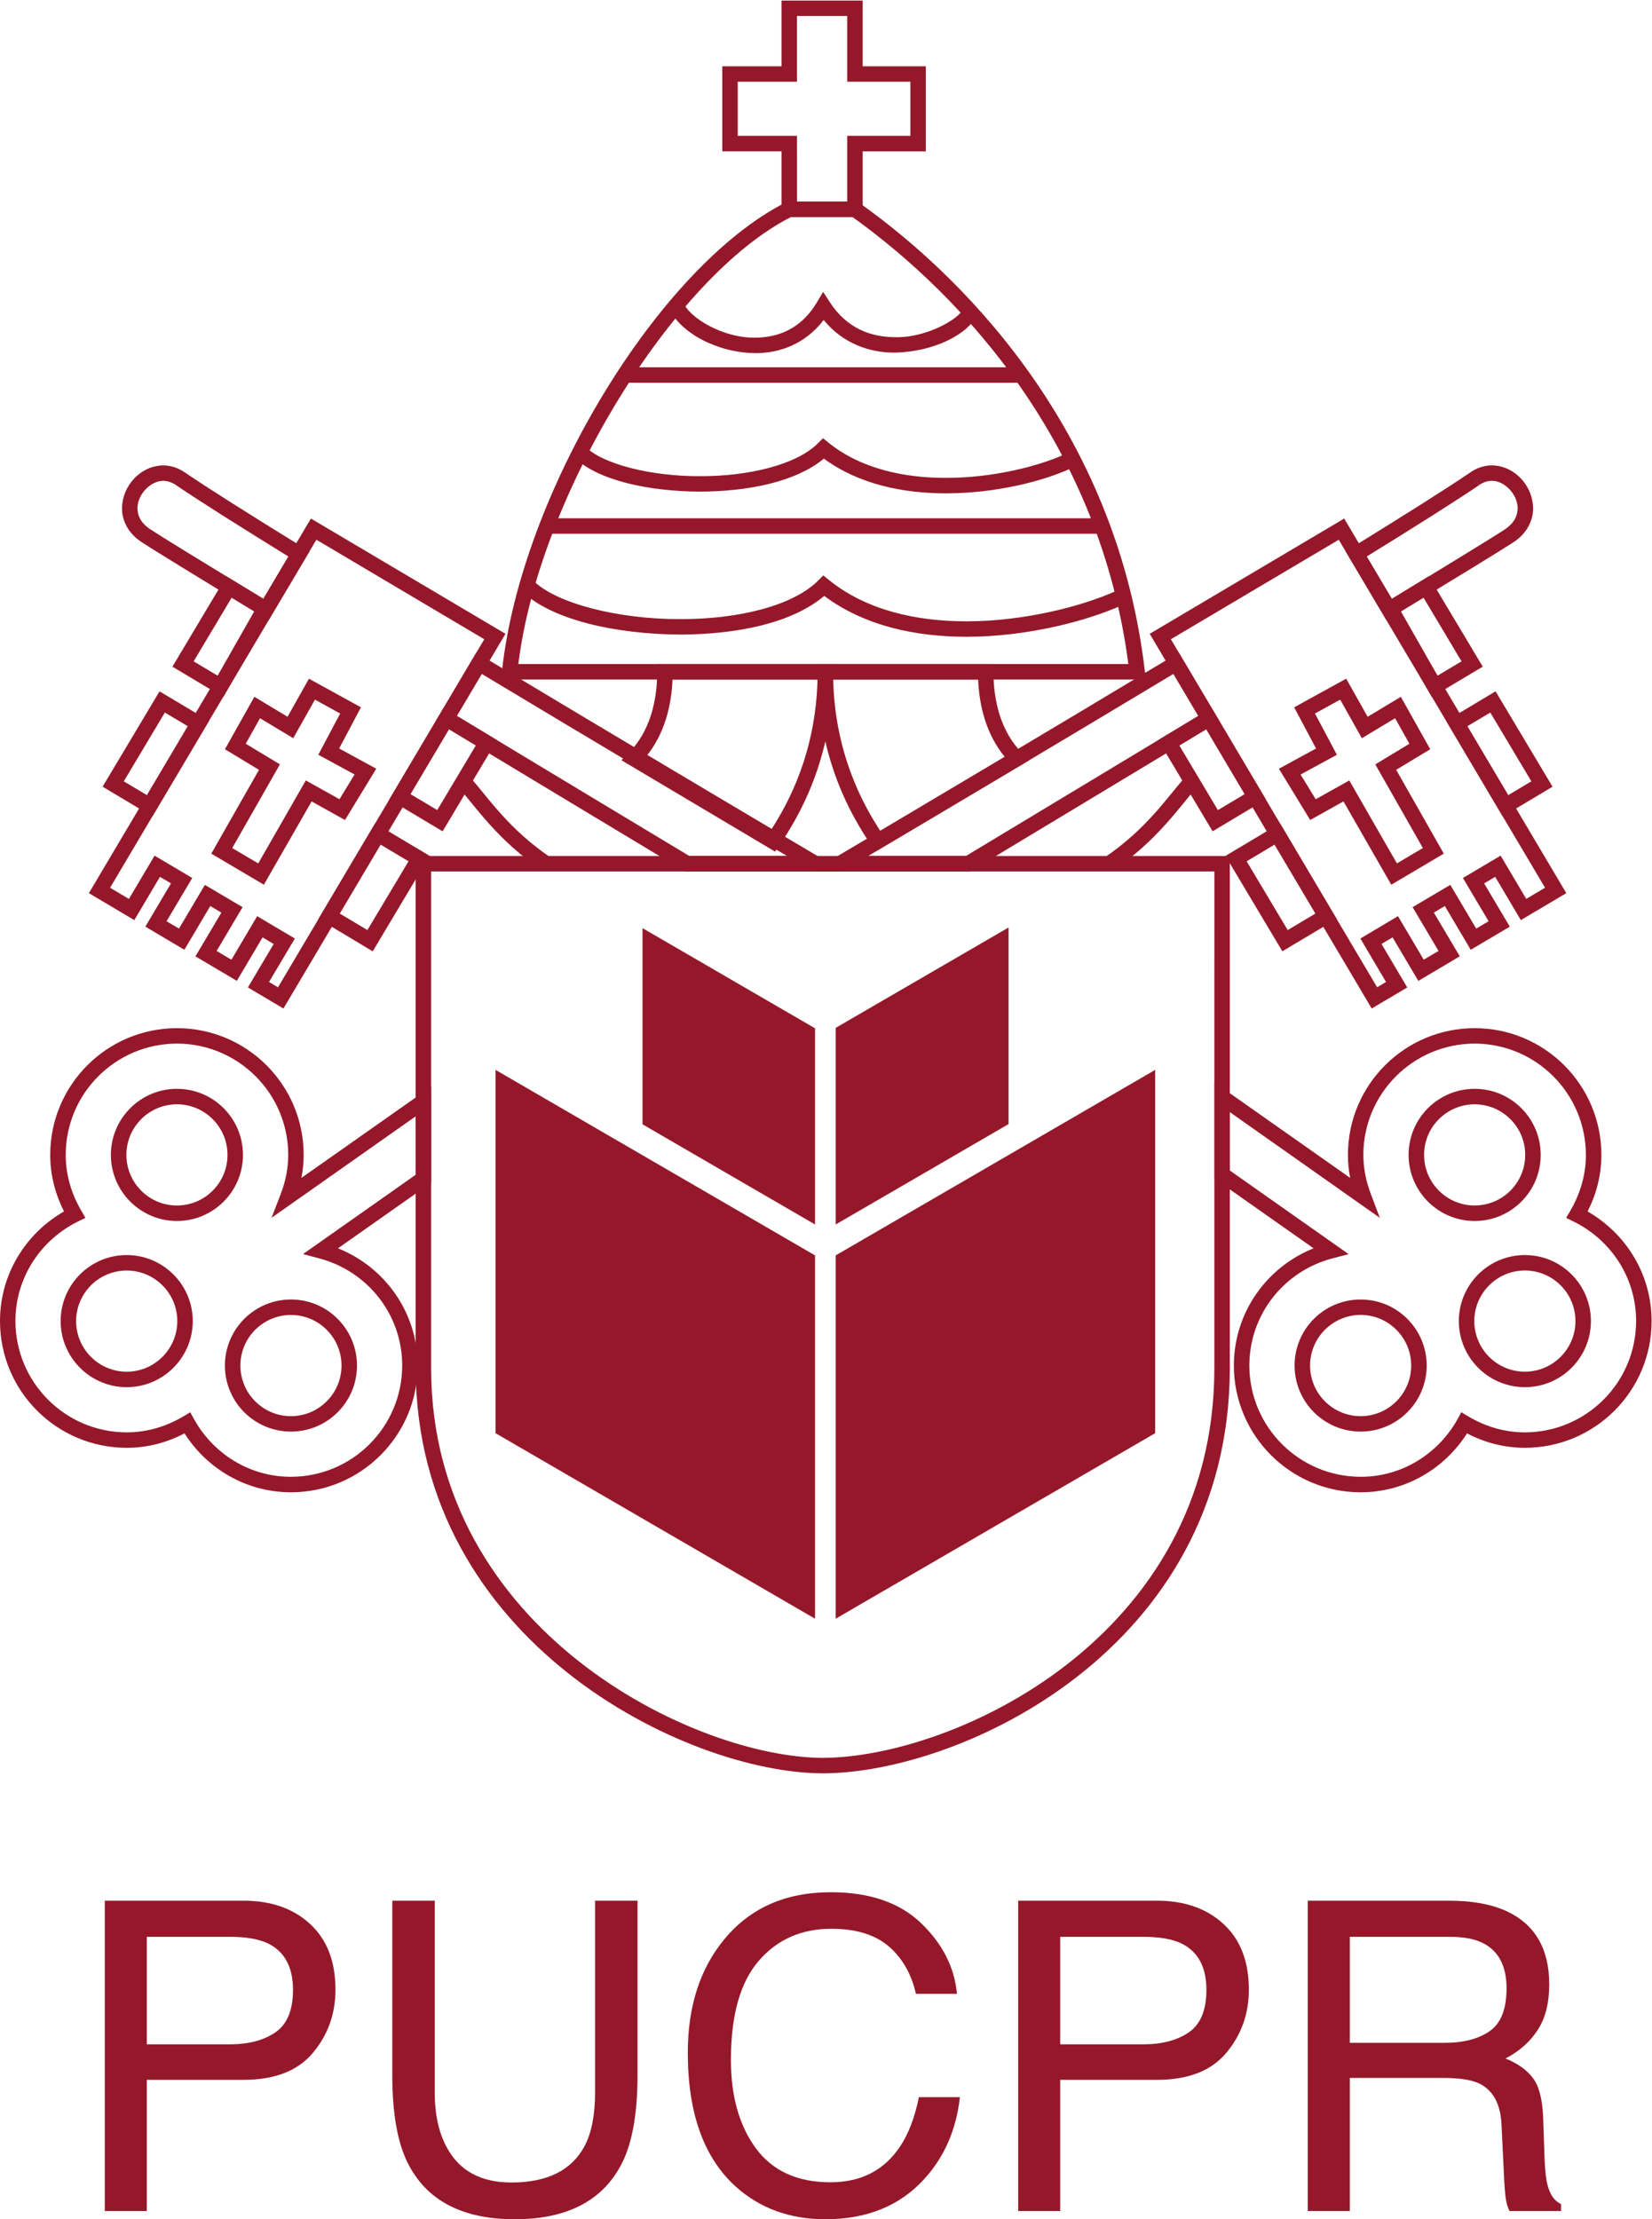 <?xml version="1.0" encoding="UTF-8" standalone="no"?>
<!-- Created with Inkscape (http://www.inkscape.org/) -->

<svg
   version="1.1"
   id="svg2"
   width="663.187"
   height="890.893"
   viewBox="0 0 663.187 890.893"
   sodipodi:docname="puc.eps"
   xmlns:inkscape="http://www.inkscape.org/namespaces/inkscape"
   xmlns:sodipodi="http://sodipodi.sourceforge.net/DTD/sodipodi-0.dtd"
   xmlns="http://www.w3.org/2000/svg"
   xmlns:svg="http://www.w3.org/2000/svg">
  <defs
     id="defs6" />
  <sodipodi:namedview
     id="namedview4"
     pagecolor="#ffffff"
     bordercolor="#000000"
     borderopacity="0.25"
     inkscape:showpageshadow="2"
     inkscape:pageopacity="0.0"
     inkscape:pagecheckerboard="0"
     inkscape:deskcolor="#d1d1d1" />
  <g
     id="g8"
     inkscape:groupmode="layer"
     inkscape:label="ink_ext_XXXXXX"
     transform="matrix(1.333,0,0,-1.333,0,890.893)">
    <g
       id="g10"
       transform="scale(0.1)">
      <path
         d="m 3478.9,3461.36 -962.21,-558.7 V 1808.55 l 962.21,558.69 v 1094.12"
         style="fill:#95182a;fill-opacity:1;fill-rule:nonzero;stroke:none"
         id="path12" />
      <path
         d="m 2454.58,1808.55 -962.22,558.69 v 1094.12 l 962.22,-558.7"
         style="fill:#95182a;fill-opacity:1;fill-rule:nonzero;stroke:none"
         id="path14" />
      <path
         d="m 3037.41,3890.21 -520.72,-302.32 v -592.12 l 520.72,302.36 v 592.08"
         style="fill:#95182a;fill-opacity:1;fill-rule:nonzero;stroke:none"
         id="path16" />
      <path
         d="m 2454.58,2995.77 -519.6,301.68 v 590.79 l 519.6,-301.67"
         style="fill:#95182a;fill-opacity:1;fill-rule:nonzero;stroke:none"
         id="path18" />
      <path
         d="m 1298.4,2561.2 c 1.13,-787.08 790.71,-1170.55 1179.41,-1171.73 v 0 c 393.24,1.18 1178.23,361.1 1179.32,1171.73 v 0 c 0,516.14 0,896.34 0,1147.59 v 0 c 0,188.32 0,303.94 0.09,350.14 v 0 H 1298.4 c 0,-117.4 0,-673 0,-1497.73 z m -46.56,0 c 0,931.21 0,1519.37 0,1520.92 v 0 23.37 h 2451.85 v -23.37 c 0,-1.55 0,-488.87 0,-1520.92 v 0 C 3701.78,1715.28 2891.55,1343.1 2477.81,1342.91 v 0 c -410.52,0.78 -1223.7,395.38 -1225.97,1218.29 v 0"
         style="fill:#95182a;fill-opacity:1;fill-rule:nonzero;stroke:none"
         id="path20" />
      <path
         d="m 4275.12,4903.66 19.91,11.92 -19.91,-11.92 z m -56.11,-61.56 110.22,-193.47 72.28,43.02 -114.48,191.91 -68.02,-41.46 z m -62.93,16.27 126.67,77.16 19.92,12.27 162.77,-272.07 -153.31,-91.57 -156.05,274.21 z m 320.09,-300.85 19.91,11.87 -19.91,-11.87 z m -57.2,-61.24 123.04,-207.61 69.84,41.65 -123.68,207.15 -69.2,-41.19 z m -63.65,16.13 128.95,77.16 19.72,11.87 171.61,-287.26 -149.96,-89.62 -170.32,287.85 z m -734.57,-4.81 20.1,11.73 -20.1,-11.73 z m -69.1,-69.25 116.12,-194.6 80.76,48.19 -115.86,195.47 -81.02,-49.06 z m -63.75,16.09 140.86,84.85 20,12.27 163.51,-275.76 -160.41,-95.93 -163.96,274.57 z m 390.11,-572.02 83.75,49.92 -123.22,207.43 -84.11,-50.29 123.58,-207.06 z m -175.5,203.24 -11.91,20.14 164.22,98.03 170.6,-287.8 -163.51,-97.48 -159.4,267.11 v 0"
         style="fill:#95182a;fill-opacity:1;fill-rule:nonzero;stroke:none"
         id="path22" />
      <path
         d="m 3526.18,4758.3 621.17,-1048.15 26.83,15.91 -65.56,110.94 20.1,11.69 11.91,-19.96 -11.91,19.96 -20.1,-11.69 -11.74,19.96 113.22,67.34 77.57,-131.04 44.64,26.28 -78.1,131.82 113.48,67.2 78.02,-131.67 37.29,22.09 -77.21,130.31 113.49,67.33 77.11,-130.3 56.65,33.59 -621.26,1047.97 -505.6,-299.58 z m -63.74,16.32 585.7,347.15 668.92,-1128.18 -136.95,-81.16 -77.2,130.27 -33.37,-19.74 77.38,-130.3 -117.67,-69.66 -77.93,131.81 -33.19,-19.73 78.11,-131.67 -124.76,-74.07 -77.66,131.08 -33.28,-19.82 77.57,-131.04 -107.12,-63.29 -668.55,1128.35 v 0"
         style="fill:#95182a;fill-opacity:1;fill-rule:nonzero;stroke:none"
         id="path24" />
      <path
         d="m 655.496,4648.55 110.07,193.55 -67.832,41.46 -114.582,-191.91 72.344,-43.1 z m -116.172,15.09 -20.047,12.01 162.403,272.11 146.765,-89.2 -155.945,-274.44 -133.176,79.52 z m -96.707,-374.92 123.074,207.51 -69.199,41.28 -123.711,-207.19 69.836,-41.6 z m -113.664,13.55 -19.922,12.05 171.418,286.98 149.082,-88.84 -170.636,-287.76 -129.942,77.57 z M 1332,4499.45 l 12,19.88 -12,-19.88 z m -95.94,-207.51 80.8,-48.14 116.21,194.74 -80.98,48.77 -116.03,-195.37 z m -63.65,-16.23 151.54,255.67 12.05,20.1 160.9,-97.12 -163.95,-274.58 -160.54,95.93 z m -65.93,-393.29 123.85,207.15 -84.29,50.24 -123.03,-207.55 83.47,-49.84 z m -127.261,21.78 -20.047,11.87 170.628,287.76 164.32,-98.03 -171.59,-287.39 -143.311,85.79 v 0"
         style="fill:#95182a;fill-opacity:1;fill-rule:nonzero;stroke:none"
         id="path26" />
      <path
         d="m 932.703,5069.88 11.867,19.88 -11.867,-19.88 z m -44.695,-1212.92 -77.793,-130.9 26.965,-16.05 621.26,1048.2 -505.635,299.77 -621.262,-1048.11 56.738,-33.65 77.207,130.31 113.489,-67.24 -77.383,-130.35 37.461,-21.97 77.976,131.5 113.489,-67.07 -78.165,-131.9 44.559,-26.37 77.566,131.13 113.528,-67.3 z m -141.399,-147.31 77.571,130.9 -33.465,19.87 -77.387,-130.9 -124.765,73.75 78.167,131.67 -33.468,19.87 -77.981,-131.67 -117.527,69.57 77.195,130.35 -33.23,19.68 -77.207,-130.35 -136.809,81.2 656.817,1108.22 12.003,19.86 585.757,-347.05 -668.686,-1128.44 -106.985,63.47 v 0"
         style="fill:#95182a;fill-opacity:1;fill-rule:nonzero;stroke:none"
         id="path28" />
      <path
         d="m 740.02,4443.62 102.976,-62.11 -143.633,-252.11 78.34,-46.24 143.227,249.85 101.39,-56.53 45.47,74.49 -109.255,59.42 65.925,124.12 -76.022,41.83 -65.333,-116.12 -100.078,60.15 -43.007,-76.75 z m 46.242,-392.52 11.863,20.06 -11.863,-20.06 z m -149.953,61.48 143.632,252.34 -102.531,62.06 88.613,157.95 99.895,-60.14 64.562,114.57 156.59,-86.12 -65.7,-123.93 111.76,-60.98 -94.17,-154.49 -100.483,55.97 -131.985,-230.16 -11.824,-20.65 -158.359,93.58 v 0"
         style="fill:#95182a;fill-opacity:1;fill-rule:nonzero;stroke:none"
         id="path30" />
      <path
         d="m 1378.23,4315.36 35.15,30.37 c 62.93,-72.43 118.9,-158.41 244.12,-244.43 v 0 l -26.38,-38.23 c -131.89,90.43 -193.23,183.68 -252.89,252.29 v 0"
         style="fill:#95182a;fill-opacity:1;fill-rule:nonzero;stroke:none"
         id="path32" />
      <path
         d="m 4206.92,4083.2 78.21,46.29 -143.32,251.85 102.75,62.15 -43.1,76.88 -100.12,-60.19 -65.2,116.21 -76.01,-41.83 66.01,-124.27 -109.3,-59.46 45.46,-74.43 101.22,56.61 143.4,-249.81 z m -8.37,-31.96 20.19,11.5 -20.19,-11.5 z m -152.5,218.65 -100.3,-56.01 -94.2,154.4 111.85,60.98 -65.93,123.94 156.68,86.29 64.65,-114.7 99.94,60.05 88.57,-157.86 -102.57,-61.97 143.39,-252.38 -137.67,-81.53 -20.55,-12.1 -143.86,250.89 v 0"
         style="fill:#95182a;fill-opacity:1;fill-rule:nonzero;stroke:none"
         id="path34" />
      <path
         d="m 3327.23,4101.4 c 125.12,86.02 181.23,172.04 244.06,244.47 v 0 h 0.18 l 35.1,-30.46 c -59.74,-68.8 -121.12,-161.91 -252.79,-252.57 v 0 l -26.55,38.56 v 0"
         style="fill:#95182a;fill-opacity:1;fill-rule:nonzero;stroke:none"
         id="path36" />
      <path
         d="m 2221.74,6274.36 h 178.42 l 0.17,-197.92 h 151.22 v 197.92 h 190.06 v 162.86 h -190.06 v 197.96 h -151.39 v -197.96 h -178.42 v -162.86 z m 131.85,-244.48 v 197.96 h -178.37 v 255.89 h 178.37 v 197.96 h 244.48 v -197.96 h 166.91 v -23.14 23.14 h 23.14 v -256.12 h -190.05 v -197.73 h -244.48 v 0"
         style="fill:#95182a;fill-opacity:1;fill-rule:nonzero;stroke:none"
         id="path38" />
      <path
         d="m 3398.15,4683.64 c -85.47,654.27 -491.04,1102.72 -830.95,1346.28 v 0 H 2382.42 C 2028.64,5850.83 1623.49,5192.6 1561.06,4683.64 v 0 h 1837.09 z m -1889.01,-46.74 2.68,25.7 c 56.92,533.18 470.72,1217.1 854.82,1411.38 v 0 l 4.82,2.5 h 210.74 l 6.14,-4.41 c 352.87,-250.8 778.71,-719.61 859.37,-1409.11 v 0 l 3.09,-26.06 H 1509.14 v 0"
         style="fill:#95182a;fill-opacity:1;fill-rule:nonzero;stroke:none"
         id="path40" />
      <path
         d="m 1881.24,5530.78 v 46.52 h 1190.1 v -46.52 h -1190.1 v 0"
         style="fill:#95182a;fill-opacity:1;fill-rule:nonzero;stroke:none"
         id="path42" />
      <path
         d="m 1647.31,5075.98 v 46.56 h 1668.73 v -46.56 H 1647.31 v 0"
         style="fill:#95182a;fill-opacity:1;fill-rule:nonzero;stroke:none"
         id="path44" />
      <path
         d="m 2274.39,5619.85 c -116.22,1.51 -225.92,62.03 -259.43,134.58 v 0 h 0.18 l 42.69,18.37 c 17.05,-45.19 117.77,-107.8 216.56,-106.25 v 0 c 70.47,0.36 138.4,27.19 185.33,105.48 v 0 l 19.14,32.38 20.51,-31.61 c 51.46,-78.7 123.3,-104.34 195.45,-104.89 v 0 c 100.53,-2.5 199.83,60.48 205.01,85.39 v 0 l 43.66,-16.09 c -26.57,-60.52 -131.09,-113.35 -248.67,-115.85 v 0 c -74.57,-0.32 -155.22,26.23 -214.28,98.34 v 0 c -54.6,-71.56 -131.58,-99.85 -204.83,-99.85 v 0 c -0.46,0 -0.87,0 -1.32,0 v 0"
         style="fill:#95182a;fill-opacity:1;fill-rule:nonzero;stroke:none"
         id="path46" />
      <path
         d="m 1728.15,5306.82 c 0.04,-0.05 0.09,-0.14 0.18,-0.19 v 0 0 l -0.18,0.19 z m 753.02,-4.59 c -85.48,-70.84 -229.92,-98.85 -372.46,-99.4 v 0 c -155.58,0.77 -307.54,33.28 -380.38,103.8 v 0 l 32.92,33.15 c 51.74,-54.02 199.19,-91.17 347.46,-90.43 v 0 c 144.58,-0.55 290.9,34.27 355.05,99.62 v 0 l 14.78,14.72 16.27,-13.18 c 95.94,-77.98 226.21,-106.49 353.92,-106.3 v 0 c 140.95,-0.19 278.08,35.05 354.74,69.7 v 0 l 19.09,-42.33 c -84.21,-38.1 -225.06,-73.93 -373.83,-73.93 v 0 c -127.85,0 -261.8,26.6 -367.56,104.58 v 0"
         style="fill:#95182a;fill-opacity:1;fill-rule:nonzero;stroke:none"
         id="path48" />
      <path
         d="m 2482.22,4888.79 c -98.03,-83.12 -265.34,-115.89 -432.84,-116.44 v 0 c -195.01,0.95 -389.07,44.24 -477.59,130.85 v 0 l 32.97,32.97 c 67.6,-69.74 257.65,-118.03 444.62,-117.26 v 0 c 169.91,-0.59 338.5,38.87 415.34,116.85 v 0 l 14.72,14.78 16.28,-13.23 c 113.04,-91.99 264.57,-125.08 414.57,-125.08 v 0 c 178.32,0 353.55,47.28 451.13,91.57 v 0 l 19.09,-42.38 c -104.57,-47.29 -283.71,-95.57 -470.22,-95.76 v 0 c -149.81,0.19 -305.26,31.33 -428.07,123.13 v 0"
         style="fill:#95182a;fill-opacity:1;fill-rule:nonzero;stroke:none"
         id="path50" />
      <path
         d="m 2485.54,4636.95 v 23.37 z m 165.41,-455.62 374.92,222.83 c -56.2,68.29 -76.84,153.72 -80.12,232.79 v 0 h -436.57 c 5.46,-219.97 86.93,-371.83 141.77,-455.62 z m -26.37,-44.56 c -58.24,85.2 -162.41,261.21 -162.23,523.55 v 0 23.15 h 529.51 v -23.15 c 0,-86.76 21.65,-180.18 86.75,-245.29 v 0 l 21.18,-21.1 -462.98,-274.98 -12.23,17.82 v 0"
         style="fill:#95182a;fill-opacity:1;fill-rule:nonzero;stroke:none"
         id="path52" />
      <path
         d="m 2320.26,4181.37 c 54.8,83.8 136.19,235.65 141.77,455.58 v 0 h -436.62 c -3.31,-79.07 -24.09,-164.5 -80.2,-232.84 v 0 l 375.05,-222.74 z m -448.8,212.56 21.05,21.05 c 65.25,65.06 86.71,158.63 86.71,245.29 v 0 23.2 h 506.45 v -23.2 23.2 h 23.2 v -23.2 c 0,-262.29 -103.94,-438.35 -162.28,-523.5 v 0 l -12.46,-18.01 -462.67,275.17 v 0"
         style="fill:#95182a;fill-opacity:1;fill-rule:nonzero;stroke:none"
         id="path54" />
      <path
         d="m 584.52,2409.3 c 57.421,-103.13 165.863,-173.37 291.808,-173.37 v 0 c 184.862,0.41 334.592,149.95 334.952,335 v 0 c 0,155.68 -106.52,285.26 -250.479,322.86 v 0 l -48.196,12.87 339.195,238.79 -0.19,175.87 -433.844,-305.45 27.644,71.61 c 14.231,36.88 22.461,76.43 22.649,117.9 v 0 c -0.371,185.05 -150.09,334.77 -335.137,335.14 v 0 C 347.859,3540.15 198.098,3390.43 197.91,3205.38 v 0 c 0,-61.47 17.695,-118.08 46.836,-168.01 v 0 l 12.5,-21.68 -22.461,-10.96 C 123.621,2949.85 46.465,2836.95 46.465,2704.92 v 0 C 46.828,2519.87 196.594,2370.11 381.648,2369.74 v 0 c 62.375,0 120.168,18.23 170.637,48.19 v 0 l 20.547,12.29 11.688,-20.92 z m -28.778,-42.65 c -52.019,-27.1 -110.898,-43.56 -174.094,-43.38 v 0 C 170.859,2323.27 0,2493.96 0,2704.92 v 0 c 0,141.81 78.106,264.57 192.82,330.14 v 0 c -25.918,51.01 -41.55,108.57 -41.55,170.32 v 0 c 0,210.73 170.859,381.6 381.652,381.6 v 0 c 210.73,0 381.598,-170.87 381.598,-381.6 v 0 c 0,-23.78 -2.411,-46.92 -6.778,-69.3 v 0 l 390.708,274.86 v -289.45 l -280.54,-197.47 c 140.26,-56.1 240.02,-192.32 240.02,-353.09 v 0 c 0,-210.78 -171,-381.65 -381.602,-381.65 v 0 c -135.449,0 -253.164,71.38 -320.586,177.37 z m 3148.038,791.67 357.83,-251.84 -48.56,-12.69 c -144.04,-37.6 -250.52,-167.18 -250.52,-322.86 v 0 c 0.36,-185.05 150.13,-334.59 335.18,-335 v 0 c 125.85,0 234.16,70.24 291.71,173.37 v 0 l 11.55,21.09 20.74,-12.46 c 50.47,-29.96 108.11,-48.19 170.68,-48.19 v 0 c 184.87,0.37 334.73,150.13 334.9,335.18 v 0 c 0,132.03 -76.93,244.93 -188.23,299.63 v 0 l 10.37,20.92 20.09,-11.69 -20.09,11.69 -10.37,-20.92 -22.46,11.14 12.65,21.51 c 29.18,50.1 46.82,106.71 46.82,168.18 v 0 c -0.36,185.05 -150.12,334.77 -335,335.14 v 0 c -185.04,-0.37 -335,-150.09 -335.18,-335.14 v 0 c 0,-41.47 8.46,-81.02 22.65,-118.08 v 0 l 26.91,-71.43 -451.67,318.32 v -175.87 z m 12.09,-587.39 c 0.18,160.77 99.76,296.99 240.16,353.09 v 0 l -298.72,210.11 v 289.67 l 408.84,-287.72 c -4.36,22.38 -6.81,45.52 -6.73,69.3 v 0 c 0,210.73 170.86,381.6 381.65,381.6 v 0 c 210.61,0 381.47,-170.87 381.65,-381.6 v 0 c 0,-61.8 -15.64,-119.4 -41.56,-170.41 v 0 c 114.67,-65.61 192.79,-188.28 192.79,-330.05 v 0 c 0,-210.96 -170.96,-381.65 -381.56,-381.65 v 0 c -63.2,-0.18 -122.31,16.28 -174.32,43.38 v 0 c -67.47,-105.99 -185.15,-177.37 -320.36,-177.37 v 0 c -210.79,0 -381.66,170.87 -381.84,381.65 v 0"
         style="fill:#95182a;fill-opacity:1;fill-rule:nonzero;stroke:none"
         id="path56" />
      <path
         d="m 380.645,3205.38 c 0,-84.16 68.156,-152.31 152.136,-152.5 v 0 c 84.199,0.19 152.356,68.34 152.356,152.5 v 0 c 0,84.02 -68.157,152.18 -152.356,152.35 v 0 c -83.98,-0.17 -152.136,-68.33 -152.136,-152.35 z m -46.79,0 c 0.239,109.8 89.165,198.92 198.926,198.92 v 0 c 109.985,0 198.918,-89.12 198.918,-198.92 v 0 c 0,-109.94 -88.933,-198.92 -198.918,-199.1 v 0 c -109.761,0.18 -198.687,89.16 -198.926,199.1 v 0"
         style="fill:#95182a;fill-opacity:1;fill-rule:nonzero;stroke:none"
         id="path58" />
      <path
         d="m 229.199,2704.83 c 0.176,-84.16 68.289,-152.31 152.266,-152.5 v 0 c 84.211,0.19 152.312,68.34 152.5,152.5 v 0 c -0.188,84.16 -68.289,152.13 -152.5,152.32 v 0 c -83.977,-0.19 -152.09,-68.16 -152.266,-152.32 z m -46.609,0 c 0.183,109.76 89.168,198.87 198.875,198.87 v 0 c 109.941,0 198.918,-89.11 199.101,-198.87 v 0 c -0.183,-109.75 -89.16,-198.87 -199.101,-199.05 v 0 c -109.707,0.18 -198.692,89.3 -198.875,199.05 v 0"
         style="fill:#95182a;fill-opacity:1;fill-rule:nonzero;stroke:none"
         id="path60" />
      <path
         d="m 723.879,2570.89 c 0.184,-84.02 68.152,-152.23 152.398,-152.41 v 0 c 84.028,0.18 152.233,68.39 152.233,152.41 v 0 c 0,84.25 -68.205,152.22 -152.233,152.4 v 0 c -84.246,-0.18 -152.214,-68.15 -152.398,-152.4 z m -46.606,0 c 0.176,109.79 88.977,199 199.004,199 v 0 c 109.809,0 198.833,-89.21 198.833,-199 v 0 c 0,-109.81 -89.024,-198.83 -198.833,-198.83 v 0 c -110.027,0 -198.828,89.02 -199.004,198.83 v 0"
         style="fill:#95182a;fill-opacity:1;fill-rule:nonzero;stroke:none"
         id="path62" />
      <path
         d="m 3945.39,2570.98 c 0,-84.21 68.29,-152.27 152.23,-152.5 v 0 c 84.21,0.23 152.31,68.47 152.31,152.5 v 0 c 0,84.02 -68.1,152.26 -152.31,152.5 v 0 c -83.94,-0.24 -152.23,-68.48 -152.23,-152.5 z m -46.65,0 c 0,109.89 89.02,198.86 198.88,198.86 v 0 c 109.93,0 198.96,-88.97 198.96,-198.86 v 0 c 0,-109.9 -89.03,-198.88 -198.96,-198.88 v 0 c -109.86,0 -198.88,88.98 -198.88,198.88 v 0"
         style="fill:#95182a;fill-opacity:1;fill-rule:nonzero;stroke:none"
         id="path64" />
      <path
         d="m 4439.98,2704.87 c 0.19,-84.24 68.12,-152.21 152.41,-152.4 v 0 c 84.03,0.19 152.22,68.34 152.22,152.4 v 0 c 0,84.03 -68.19,152.18 -152.22,152.37 v 0 c -84.29,-0.19 -152.22,-68.34 -152.41,-152.37 z m -46.65,0 c 0.19,109.76 89.12,198.83 199.06,198.83 v 0 c 109.75,0 198.78,-89.07 198.78,-198.83 v 0 c 0,-109.98 -89.03,-199.05 -198.78,-199.05 v 0 c -109.94,0 -198.87,89.26 -199.06,199.05 v 0"
         style="fill:#95182a;fill-opacity:1;fill-rule:nonzero;stroke:none"
         id="path66" />
      <path
         d="m 4288.76,3205.33 c 0,-84.07 68.11,-152.18 152.23,-152.36 v 0 c 84.2,0.18 152.3,68.29 152.3,152.36 v 0 c 0,84.03 -68.1,152.13 -152.3,152.37 v 0 c -84.12,-0.24 -152.23,-68.34 -152.23,-152.37 z m -46.65,0 c 0,109.94 89.11,198.97 198.88,198.97 v 0 c 109.93,0 198.96,-89.03 198.96,-198.97 v 0 c 0,-109.94 -89.03,-199.01 -198.96,-199.01 v 0 c -109.77,0 -198.88,89.26 -198.88,199.01 v 0"
         style="fill:#95182a;fill-opacity:1;fill-rule:nonzero;stroke:none"
         id="path68" />
      <path
         d="m 4191.64,4879.83 c 178.32,108.35 308.27,187.96 340.82,209.6 v 0 c 28.74,19.55 37.75,41.24 38.11,63.53 v 0 c -0.19,41.05 -38.74,82.29 -77.48,82.47 v 0 c -12.28,-0.18 -25.1,-3.63 -38.37,-12.82 v 0 l -13.28,18.96 13.09,-19.19 c -68.48,-46.51 -188.87,-122.66 -338.54,-214.97 v 0 l 75.65,-127.58 z m -139.13,143.04 19.65,12.05 c 158.12,97.62 286.07,178.19 355.91,225.79 v 0 0.04 c 20.73,14.42 43.38,21.15 65.02,21.15 v 0 c 69.11,-1.19 123.21,-61.97 123.94,-128.94 v 0 c 0.36,-37.06 -18.64,-76.21 -58.92,-102.49 v 0 c -36.01,-23.59 -173.6,-107.8 -362.47,-222.56 v 0 l -20.28,-12.09 -122.85,207.05 z M 2908.93,4105.49 c 206.14,124.17 456.94,275.34 699.92,421.88 v 0 l -74.93,126.5 c -340.46,-204.75 -692.88,-414.16 -919.48,-548.38 v 0 h 294.49 z m -379.65,-46.6 h -85.02 l 73.1,43.33 c 222.2,131.44 626.81,371.5 1012.74,603.66 v 0 l 19.91,12.09 122.58,-206.47 -19.73,-12.09 c -251.35,-151.59 -512.69,-309.13 -725.65,-437.3 v 0 l -5.74,-3.22 h -392.19 v 0"
         style="fill:#95182a;fill-opacity:1;fill-rule:nonzero;stroke:none"
         id="path70" />
      <path
         d="M 806.582,830.859 C 778.801,844 740.703,850.551 692.273,850.551 H 442.168 v -323.77 h 250.105 c 56.426,0 102.207,12.047 137.356,36.239 35.195,24.191 52.742,66.789 52.742,127.898 0,68.703 -25.23,115.352 -75.789,139.941 z m -490.996,128.5 h 418.152 c 82.668,0 149.453,-23.418 200.285,-70.3 50.832,-46.868 76.247,-112.707 76.247,-197.559 0,-72.93 -22.68,-136.441 -68.063,-190.5 -45.371,-54.059 -114.758,-81.121 -208.23,-81.121 H 442.168 V 24.82 H 315.586 V 959.359"
         style="fill:#95182a;fill-opacity:1;fill-rule:nonzero;stroke:none"
         id="path72" />
      <path
         d="m 1309.27,959.359 v -577.66 c 0,-67.84 12.82,-124.269 38.45,-169.187 38.06,-67.883 102.17,-101.801 192.38,-101.801 108.16,0 181.69,36.687 220.6,110.078 20.92,39.832 31.42,93.481 31.42,160.91 v 577.66 h 127.86 V 434.531 c 0,-114.941 -15.56,-203.383 -46.61,-265.301 C 1816.36,56.43 1708.69,0 1550.37,0 c -158.31,0 -265.79,56.43 -322.35,169.23 -31.11,61.918 -46.61,150.36 -46.61,265.301 v 524.828 h 127.86"
         style="fill:#95182a;fill-opacity:1;fill-rule:nonzero;stroke:none"
         id="path74" />
      <path
         d="m 2774.35,891.289 c 64.56,-62.328 100.39,-133.168 107.57,-212.461 h -123.44 c -13.78,60.192 -41.15,107.891 -82.16,143.121 -41.06,35.199 -98.61,52.789 -172.78,52.789 -90.39,0 -163.35,-32.379 -218.96,-97.066 -55.62,-64.75 -83.39,-163.961 -83.39,-297.672 0,-109.531 25.1,-198.328 75.29,-266.48 50.2,-68.122 125.08,-102.168 224.65,-102.168 91.66,0 161.46,35.828 209.38,107.527 25.37,37.742 44.32,87.34 56.83,148.851 h 123.49 C 2879.87,269.301 2843.82,186.828 2782.62,120.262 2709.24,40.102 2610.3,0 2485.81,0 2378.47,0 2288.35,32.922 2215.37,98.66 2119.39,185.68 2071.38,320 2071.38,501.641 c 0,137.949 36.05,251.019 108.17,339.32 77.97,95.891 185.46,143.848 322.54,143.848 116.94,0 207.7,-31.188 272.26,-93.52"
         style="fill:#95182a;fill-opacity:1;fill-rule:nonzero;stroke:none"
         id="path76" />
      <path
         d="m 3557.37,830.859 c -27.73,13.141 -65.91,19.692 -114.29,19.692 h -250.17 v -323.77 h 250.17 c 56.37,0 102.2,12.047 137.4,36.239 35.1,24.191 52.73,66.789 52.73,127.898 0,68.703 -25.27,115.352 -75.84,139.941 z m -491.03,128.5 h 418.2 c 82.66,0 149.41,-23.418 200.24,-70.3 50.83,-46.868 76.28,-112.707 76.28,-197.559 0,-72.93 -22.73,-136.441 -68.01,-190.5 -45.37,-54.059 -114.85,-81.121 -208.33,-81.121 H 3192.91 V 24.82 H 3066.34 V 959.359"
         style="fill:#95182a;fill-opacity:1;fill-rule:nonzero;stroke:none"
         id="path78" />
      <path
         d="m 4349.69,531.242 c 57.74,0 103.39,11.867 137.03,35.598 33.65,23.73 50.38,66.558 50.38,128.492 0,66.598 -23.46,111.977 -70.47,136.168 -25.19,12.73 -58.75,19.051 -100.85,19.051 H 4065.06 V 531.242 Z m -411.2,428.117 h 424.84 c 69.92,0 127.58,-10.41 173.05,-31.199 86.2,-39.82 129.3,-113.43 129.3,-220.738 0,-55.973 -11.55,-101.762 -34.73,-137.402 -23.11,-35.641 -55.38,-64.239 -97.03,-85.891 36.55,-14.809 64.02,-34.32 82.38,-58.508 18.47,-24.191 28.74,-63.43 30.92,-117.723 l 4.46,-125.296 c 1.27,-35.653 4.18,-62.161 8.91,-79.524 7.63,-29.699 21.19,-48.789 40.65,-57.246 V 24.82 h -155.23 c -4.18,8.051 -7.64,18.461 -10.18,31.199 -2.55,12.68 -4.64,37.281 -6.37,73.79 l -7.55,155.851 c -2.91,61.07 -25.01,102 -66.2,122.77 -23.45,11.449 -60.38,17.191 -110.57,17.191 H 4065.06 V 24.82 H 3938.49 V 959.359"
         style="fill:#95182a;fill-opacity:1;fill-rule:nonzero;stroke:none"
         id="path80" />
      <path
         d="m 789.172,4827.91 c -189.055,114.81 -326.645,199.01 -362.426,222.7 v 0 l 12.824,19.37 12.825,19.5 c 32.644,-21.59 162.41,-101.16 340.769,-209.56 v 0 l 75.43,127.45 c -149.578,92.35 -270.071,168.5 -338.321,214.93 v 0 c -13.769,9.36 -26.589,12.82 -38.828,12.99 v 0 c -38.867,-0.17 -77.336,-41.32 -77.519,-82.47 v 0 c 0.41,-22.01 9.367,-43.84 38.469,-63.34 v 0 l -12.825,-19.5 -12.824,-19.37 c -40.555,26.24 -59.695,65.06 -59.336,102.21 v 0 c 0.774,66.98 54.746,127.81 124.035,128.99 v 0 c 21.602,0 44.2,-6.73 65.071,-21.06 v 0 c 69.605,-47.46 197.644,-128.21 356.089,-225.83 v 0 l 19.512,-11.86 -123.035,-207.24 -19.91,12.09 z m 641.448,-161.9 12.05,19.91 -12.05,-19.91 z m 939.66,-560.48 c -226.65,134.27 -579.16,343.73 -919.62,548.43 v 0 l -74.93,-126.59 c 242.93,-146.68 493.82,-297.62 700.15,-421.84 v 0 h 294.4 z m -307.26,-46.69 -5.55,3.46 c -212.78,127.98 -474.18,285.48 -725.6,437.25 v 0 l -19.74,11.82 110.44,186.41 11.86,20.1 20.1,-12.09 c 385.97,-231.88 790.68,-472.23 1012.82,-603.53 v 0 l 73.48,-43.42 h -477.81 v 0"
         style="fill:#95182a;fill-opacity:1;fill-rule:nonzero;stroke:none"
         id="path82" />
    </g>
  </g>
</svg>
